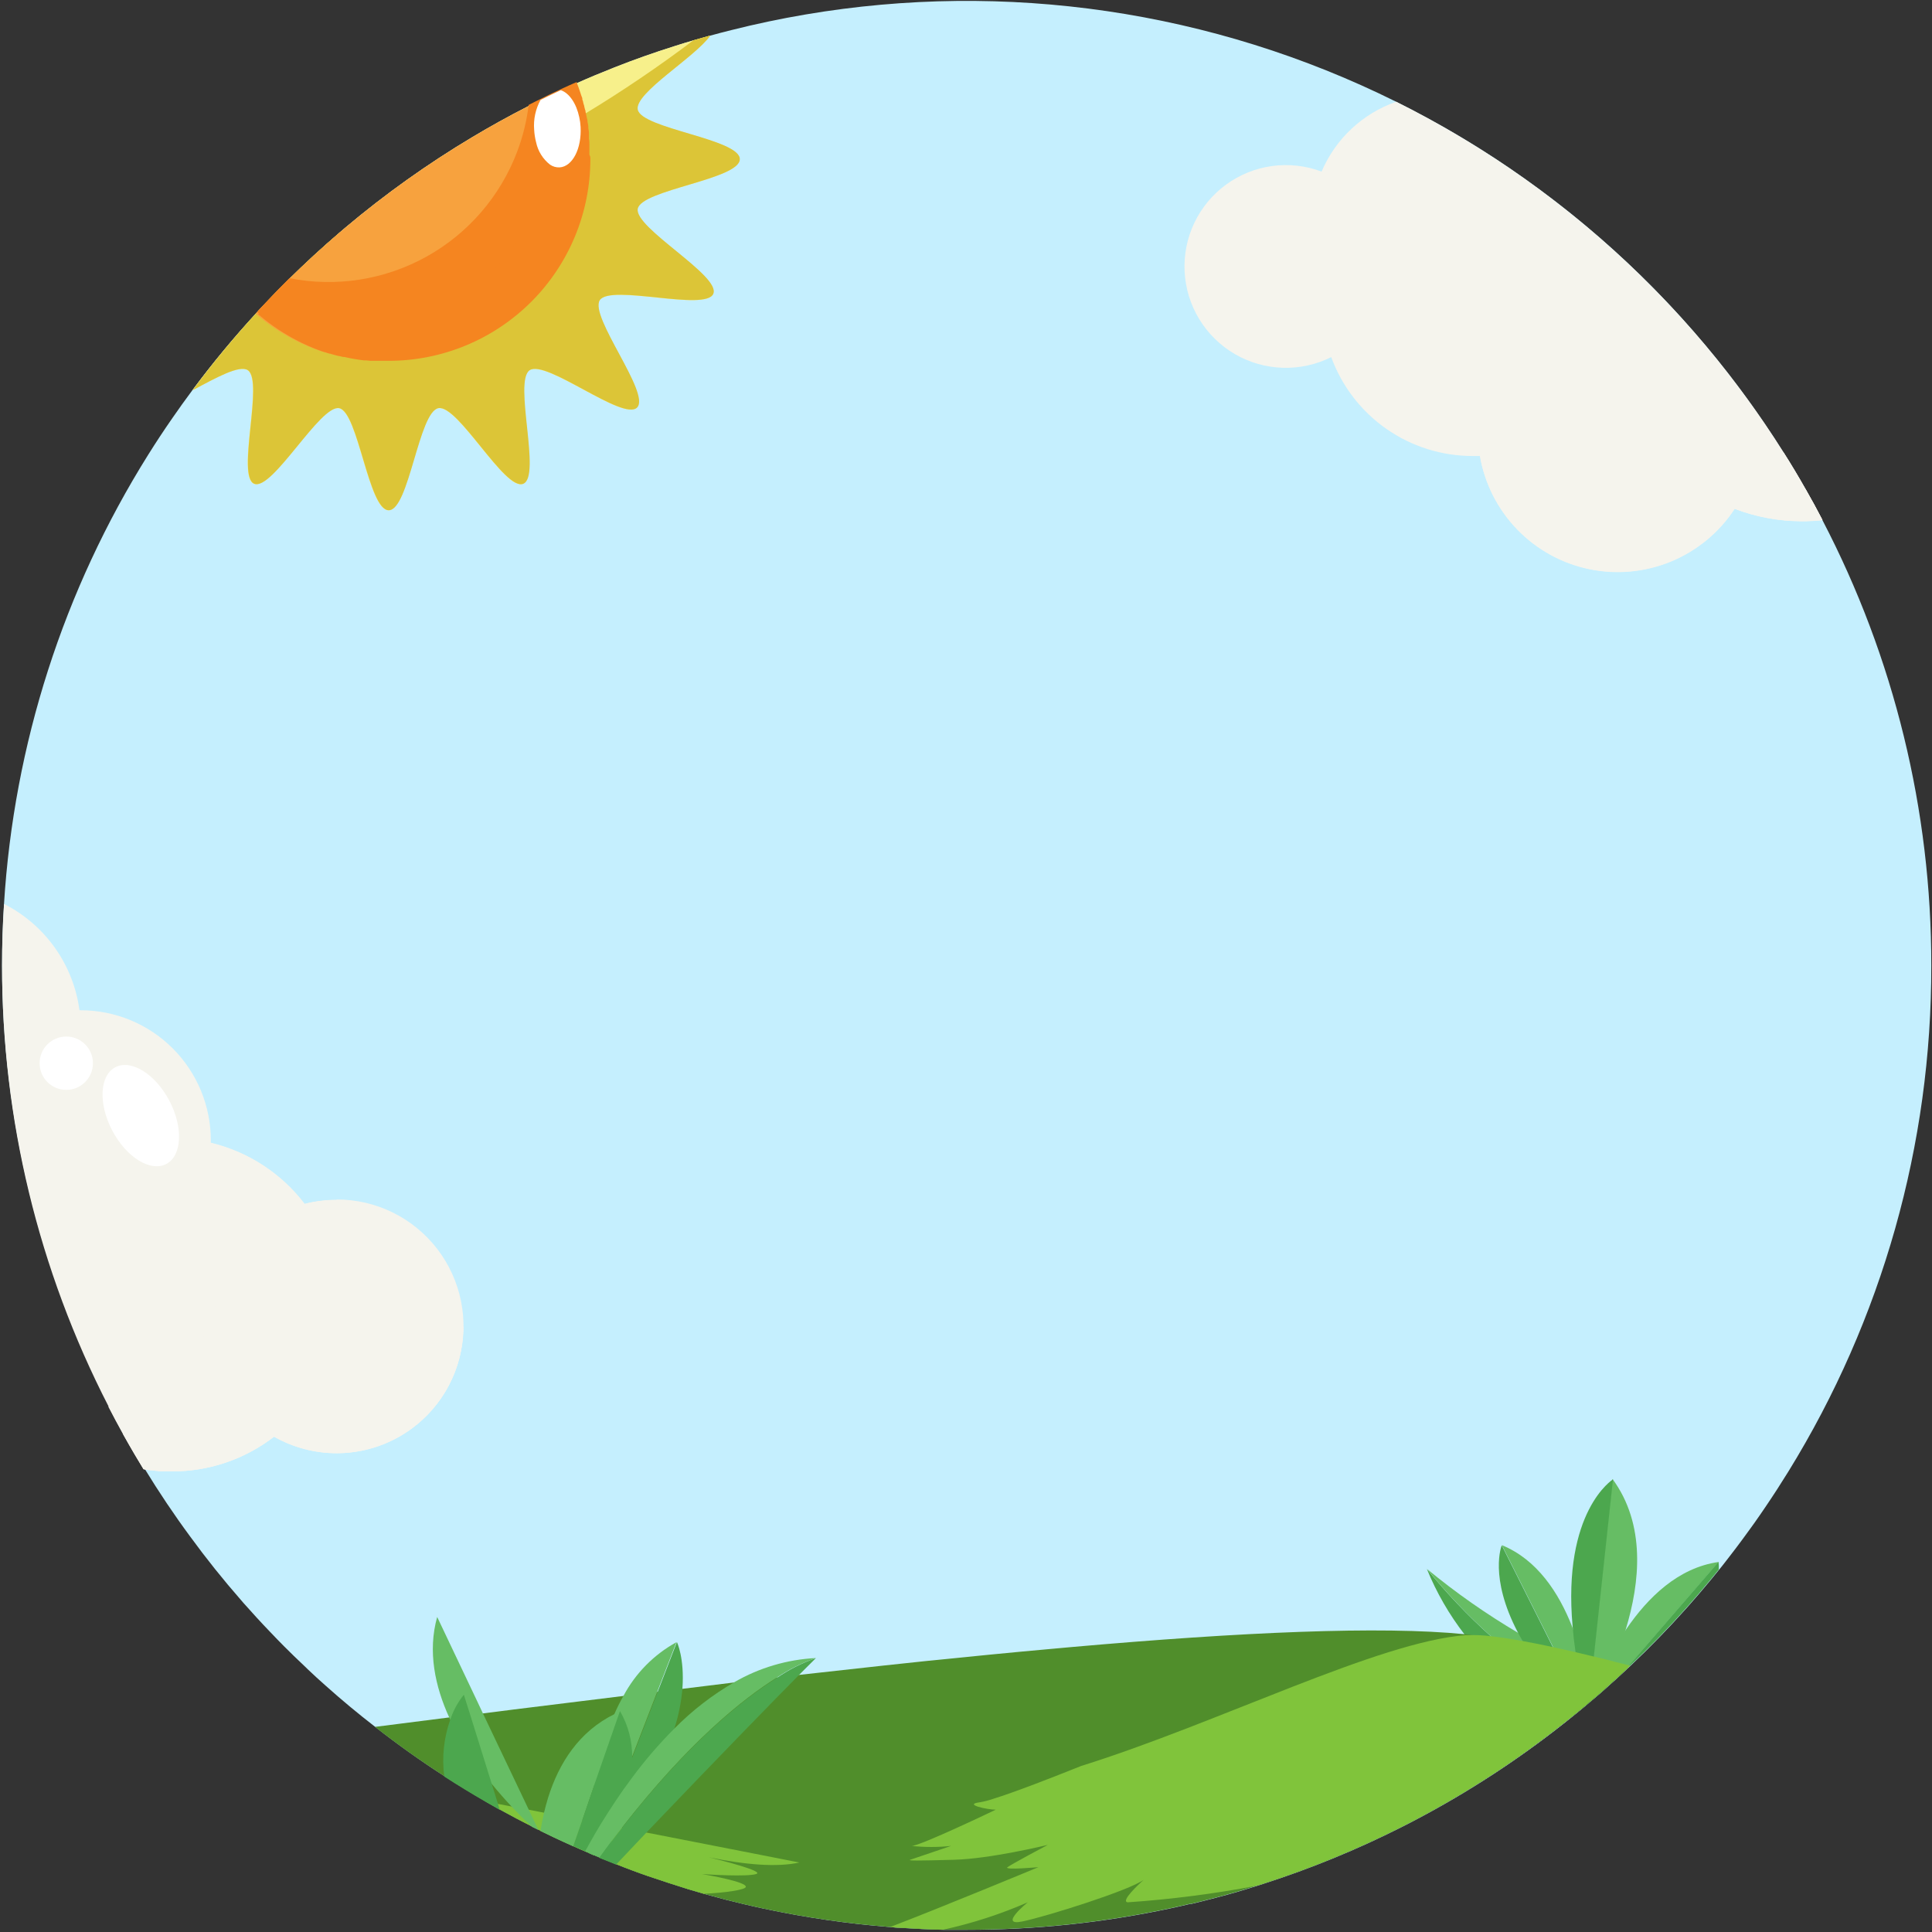 <svg width="770" height="770" viewBox="0 0 770 770" fill="none" xmlns="http://www.w3.org/2000/svg">
<rect x="0" y="0" width="770" height="770" fill="#333333" stroke="none"/>
<path d="M769.714 384.79C769.884 456.028 750.15 525.898 712.735 586.52C709.785 591.3 706.734 596.012 703.581 600.656C702.132 602.818 700.632 604.953 699.132 607.089L697.072 609.937C695.344 612.327 693.614 614.692 691.835 617.031L689.165 620.514C687.817 622.218 686.622 623.87 685.147 625.599C684.105 626.896 683.062 628.142 681.994 629.464L681.486 630.074C678.757 633.38 675.969 636.634 673.121 639.838L672.129 640.957C665.061 648.889 657.654 656.517 649.907 663.84C649.653 664.12 649.373 664.374 649.093 664.628C648.356 665.34 647.645 666.001 646.907 666.662C644.949 668.493 642.991 670.273 641.008 672.002C639.864 673.07 638.694 674.087 637.525 675.104L634.118 678.002C634.118 678.002 634.118 678.129 633.94 678.129C633.781 678.303 633.602 678.457 633.406 678.587L633.253 678.739C632.865 679.108 632.457 679.456 632.033 679.782C631.774 680.026 631.503 680.255 631.219 680.469C630.532 681.053 629.871 681.613 629.185 682.147C628.498 682.681 627.507 683.545 626.642 684.206C608.385 698.971 588.809 712.027 568.163 723.209C568.024 723.296 567.88 723.372 567.73 723.438C564.705 725.091 561.654 726.667 558.578 728.218C540.784 737.21 522.31 744.785 503.326 750.873L501.064 751.585L498.725 752.322L492.648 754.153C489.291 755.094 485.935 756.034 482.477 756.899C479.935 757.56 477.392 758.196 474.849 758.806H474.367C471.824 759.416 469.103 760.026 466.459 760.586C439.841 766.275 412.697 769.138 385.478 769.129C382.274 769.129 379.07 769.129 375.892 769.129C370.146 769.002 364.425 768.722 358.755 768.341C357.458 768.341 356.212 768.163 354.839 768.035C337.924 766.706 321.114 764.26 304.521 760.713C302.182 760.204 299.843 759.696 297.529 759.136L296.614 758.933C291.749 757.797 286.935 756.56 282.172 755.221L280.723 754.814C278.613 754.229 276.528 753.593 274.443 752.983C269.019 751.288 263.662 749.542 258.373 747.746C256.339 747.034 254.305 746.322 252.296 745.559C250.288 744.796 247.923 743.932 245.737 743.016C243.55 742.101 242.05 741.567 240.219 740.804L239.1 740.347L238.745 740.194L237.168 739.533L235.261 738.719L233.354 737.906C231.778 737.245 230.202 736.533 228.625 735.821C225.93 734.626 223.285 733.405 220.641 732.159L216.802 730.303L215.556 729.693L214.895 729.337L212.352 728.091C208.004 725.93 203.707 723.642 199.461 721.303C197.58 720.235 195.698 719.192 193.842 718.099C188.282 714.895 182.799 711.547 177.392 708.056C167.831 701.903 158.568 695.317 149.601 688.3C142.821 683.062 136.244 677.595 129.871 671.9C127.328 669.688 124.938 667.45 122.523 665.162C122.341 665.005 122.17 664.836 122.014 664.654L117.081 659.95C116.319 659.238 115.581 658.501 114.844 657.738L113.293 656.212C111.386 654.305 109.504 652.347 107.648 650.39C104.012 646.627 100.504 642.762 97.046 638.872L96.13 637.804C88.96 629.617 82.18 621.141 75.79 612.378C69.382 603.708 63.356 594.707 57.712 585.477C56.568 583.596 55.424 581.714 54.305 579.807C52.678 577.061 51.101 574.264 49.525 571.468C47.541 567.882 45.584 564.247 43.702 560.585C15.559 506.257 0.851 445.975 0.809 384.79C0.809 376.552 1.063 368.365 1.597 360.28C5.523 296.727 25.286 235.167 59.085 181.205C62.17 176.272 65.373 171.416 68.696 166.636C71.272 162.907 73.916 159.22 76.629 155.576C84.695 144.723 93.335 134.309 102.512 124.378L105.487 121.2C108.563 117.92 111.691 114.716 114.895 111.538C121.557 104.944 128.447 98.605 135.566 92.519L137.677 90.714C153.535 77.36 170.447 65.312 188.248 54.685C195.419 50.397 202.733 46.346 210.191 42.532C211.869 41.667 213.573 40.803 215.277 39.989C216.344 39.43 217.438 38.896 218.506 38.387L220.056 37.65L223.362 36.099C225.345 35.184 227.328 34.269 229.337 33.404C234.422 31.116 239.634 28.954 244.847 26.895C252.695 23.793 260.687 20.962 268.823 18.403C271.281 17.606 273.773 16.843 276.299 16.114L283.036 14.207C285.808 13.445 288.579 12.707 291.376 12.021C370.133 -7.836 453.156 -2.23 528.528 28.033C603.901 58.296 667.747 111.661 710.904 180.468C713.93 185.222 716.828 190.079 719.6 194.986C721.939 199.054 724.185 203.164 726.338 207.317C754.909 262.107 769.791 322.999 769.714 384.79V384.79Z" fill="#C5EFFE"/>
<path d="M719.599 194.91C716.828 190.002 713.929 185.146 710.904 180.391C673.21 120.498 619.775 72.121 556.441 40.549C549.822 42.866 543.76 46.539 538.642 51.333C533.524 56.127 529.463 61.937 526.718 68.39C520.439 66.025 513.669 65.261 507.02 66.167C500.371 67.074 494.052 69.622 488.634 73.582C483.217 77.542 478.871 82.789 475.99 88.849C473.108 94.91 471.781 101.592 472.129 108.294C472.477 114.995 474.489 121.505 477.983 127.234C481.477 132.963 486.342 137.732 492.141 141.109C497.939 144.487 504.488 146.367 511.195 146.58C517.902 146.793 524.557 145.332 530.558 142.329C534.773 153.884 542.44 163.864 552.519 170.914C562.598 177.964 574.601 181.743 586.901 181.739H589.825C591.717 192.768 596.886 202.971 604.66 211.021C612.433 219.07 622.451 224.591 633.407 226.866C644.364 229.14 655.751 228.063 666.086 223.773C676.421 219.484 685.226 212.181 691.351 202.817C699.955 206.107 709.091 207.788 718.302 207.775C720.986 207.773 723.669 207.628 726.337 207.343C724.168 203.139 721.921 198.995 719.599 194.91Z" fill="#F5F4ED"/>
<g style="mix-blend-mode:multiply">
<path d="M719.6 194.91C721.939 198.978 724.185 203.088 726.338 207.241C723.669 207.526 720.987 207.671 718.303 207.673C709.091 207.686 699.956 206.006 691.352 202.715C685.226 212.08 676.422 219.382 666.087 223.672C655.752 227.961 644.364 229.039 633.408 226.764C622.452 224.489 612.434 218.968 604.66 210.919C596.887 202.87 591.718 192.666 589.826 181.637C657.001 227.938 689.241 170.043 689.241 170.043C695.465 175.278 702.921 178.84 710.904 180.391C713.93 185.146 716.828 190.002 719.6 194.91Z" fill="#F5F4ED"/>
</g>
<g style="mix-blend-mode:multiply">
<path d="M719.599 194.91C721.939 198.978 724.185 203.088 726.338 207.241C723.669 207.527 720.987 207.671 718.303 207.673C709.091 207.686 699.956 206.006 691.352 202.715C701.573 200.402 710.955 197.783 719.599 194.91Z" fill="#F5F4ED"/>
</g>
<path d="M134.142 478.18C129.854 478.176 125.583 478.714 121.429 479.782C112.136 467.601 98.926 458.999 84.028 455.424V454.534C84.031 447.72 82.692 440.973 80.087 434.677C77.482 428.381 73.662 422.66 68.845 417.84C64.028 413.021 58.309 409.198 52.014 406.59C45.72 403.982 38.973 402.639 32.159 402.639H31.676C30.48 393.67 27.119 385.127 21.883 377.747C16.646 370.367 9.693 364.372 1.622 360.28C1.089 368.365 0.834 376.552 0.834 384.79C0.743 445.92 15.294 506.182 43.27 560.534C45.152 564.196 47.11 567.832 49.093 571.417C50.669 574.214 52.246 577.01 53.873 579.756C54.992 581.663 56.136 583.545 57.28 585.426C58.246 585.604 59.212 585.757 60.204 585.859L62.95 586.138C63.662 586.138 64.323 586.265 65.035 586.291H65.543C66.586 586.291 67.578 586.291 68.62 586.291C83.342 586.339 97.659 581.471 109.301 572.459C116.024 576.277 123.534 578.499 131.251 578.956C138.968 579.413 146.687 578.092 153.813 575.095C160.939 572.097 167.282 567.504 172.353 561.668C177.423 555.832 181.086 548.91 183.059 541.435C185.032 533.96 185.262 526.132 183.732 518.554C182.202 510.976 178.952 503.851 174.234 497.727C169.515 491.603 163.453 486.645 156.515 483.234C149.578 479.823 141.95 478.05 134.219 478.053L134.142 478.18Z" fill="#F5F4ED"/>
<g style="mix-blend-mode:multiply">
<path d="M184.638 528.676C184.644 537.509 182.331 546.19 177.931 553.85C173.531 561.51 167.198 567.881 159.564 572.326C151.93 576.771 143.263 579.134 134.429 579.18C125.595 579.226 116.904 576.952 109.225 572.586C97.583 581.598 83.266 586.466 68.543 586.418C67.501 586.418 66.51 586.418 65.467 586.418H64.958C64.246 586.418 63.585 586.418 62.873 586.265L60.127 585.986C59.136 585.986 58.17 585.732 57.204 585.554C56.059 583.672 54.915 581.791 53.796 579.884C52.169 577.138 50.593 574.341 49.016 571.544C47.033 567.959 45.075 564.323 43.194 560.662C44.287 559.517 44.872 558.856 44.872 558.856C48.388 561.727 52.455 563.847 56.822 565.086C79.553 571.112 96.537 543.474 96.537 543.474C160.102 534.727 121.353 479.909 121.353 479.909C128.818 477.981 136.626 477.787 144.178 479.341C151.73 480.895 158.827 484.156 164.925 488.875C171.022 493.594 175.96 499.645 179.359 506.566C182.758 513.486 184.529 521.093 184.537 528.803L184.638 528.676Z" fill="#F5F4ED"/>
</g>
<path d="M66.293 463.897C72.564 460.585 73.092 449.274 67.472 438.633C61.851 427.991 52.212 422.049 45.941 425.361C39.671 428.673 39.143 439.984 44.763 450.625C50.383 461.267 60.023 467.209 66.293 463.897Z" fill="white"/>
<path d="M26.413 434.371C32.282 434.371 37.041 429.612 37.041 423.743C37.041 417.873 32.282 413.115 26.413 413.115C20.543 413.115 15.785 417.873 15.785 423.743C15.785 429.612 20.543 434.371 26.413 434.371Z" fill="white"/>
<path d="M168.446 519.129C173.5 514.075 171.536 503.917 164.059 496.44C156.582 488.963 146.424 486.999 141.37 492.053C136.316 497.107 138.28 507.265 145.757 514.742C153.234 522.219 163.392 524.183 168.446 519.129Z" fill="white"/>
<g style="mix-blend-mode:multiply">
<path d="M184.638 528.676C184.644 537.51 182.331 546.19 177.931 553.85C173.531 561.51 167.198 567.881 159.564 572.326C151.93 576.771 143.263 579.134 134.429 579.18C125.595 579.226 116.904 576.952 109.225 572.586C97.583 581.598 83.266 586.466 68.543 586.418C67.501 586.418 66.509 586.418 65.467 586.418H64.958C64.246 586.418 63.585 586.418 62.873 586.265L60.127 585.986C59.136 585.986 58.17 585.732 57.203 585.554C56.059 583.672 54.915 581.791 53.796 579.884C52.169 577.138 50.593 574.341 49.016 571.544C51.788 569.434 54.381 567.272 56.822 565.086C109.505 517.717 83.951 455.525 83.951 455.525C98.849 459.1 112.059 467.703 121.353 479.883C128.818 477.956 136.626 477.762 144.178 479.316C151.73 480.87 158.827 484.131 164.924 488.85C171.022 493.569 175.959 499.62 179.359 506.54C182.758 513.461 184.529 521.067 184.536 528.777L184.638 528.676Z" fill="#F5F4ED"/>
</g>
<path d="M633.915 678.028C633.915 678.028 633.914 678.155 633.736 678.155C633.578 678.329 633.399 678.483 633.203 678.613L633.05 678.765C632.661 679.133 632.254 679.481 631.829 679.808C631.571 680.051 631.3 680.28 631.016 680.494C630.33 681.079 629.669 681.638 628.982 682.172C628.296 682.706 627.304 683.571 626.44 684.232C622.982 682.147 619.422 680.164 615.735 678.384C603.228 672.082 592.35 662.971 583.953 651.763C583.885 651.684 583.825 651.599 583.775 651.509C577.569 643.5 572.488 634.68 568.672 625.294C576.419 634.891 584.922 643.852 594.098 652.093L595.115 653.009C601.659 658.935 608.889 664.057 616.65 668.264L617.693 668.798C621.151 670.502 624.558 672.282 627.864 674.239C628.906 674.85 629.923 675.485 630.94 676.146C631.754 676.629 632.542 677.163 633.33 677.697L633.609 677.875L633.915 678.028Z" fill="#4CA74E"/>
<path d="M640.83 672.103C639.686 673.171 638.517 674.188 637.347 675.205L633.94 678.104L633.736 677.951L633.457 677.773C632.669 677.24 631.88 676.706 631.066 676.222C630.049 675.561 629.032 674.926 627.99 674.316C624.659 672.358 621.252 670.578 617.82 668.874L616.777 668.34C609.016 664.133 601.786 659.011 595.242 653.085L594.224 652.17C585.048 643.929 576.546 634.967 568.798 625.371V625.371C580.209 634.781 592.341 643.283 605.081 650.797C607.624 652.322 610.345 653.848 613.116 655.348L616.167 657L620.286 659.136C622.193 660.077 624.1 661.018 626.058 661.933C626.846 662.289 627.609 662.696 628.372 663.103C629.135 663.509 630.457 664.247 631.448 664.857C632.44 665.467 633.558 666.23 634.576 666.967C635.593 667.705 636.381 668.29 637.245 669.002C638.11 669.713 638.822 670.298 639.584 670.985L640.83 672.103Z" fill="#66BD64"/>
<path d="M684.995 622.523L649.399 663.688L648.687 664.527L646.856 666.637C644.898 668.468 642.94 670.247 640.957 671.976C639.813 673.044 638.643 674.061 637.474 675.078L634.067 677.977C634.067 677.977 634.067 678.104 633.889 678.104C633.73 678.278 633.551 678.432 633.355 678.562L633.202 678.714C633.259 678.532 633.327 678.354 633.406 678.18V678.18C633.406 678.002 633.533 677.85 633.584 677.672C633.658 677.534 633.718 677.389 633.761 677.24C634.677 674.824 635.847 671.951 637.296 668.798C638.211 666.764 639.254 664.603 640.398 662.365L640.855 661.475C643.029 657.293 645.449 653.243 648.102 649.347C656.798 636.634 668.875 624.786 684.995 622.523Z" fill="#66BD64"/>
<path d="M685.021 625.549C683.979 626.845 682.936 628.091 681.868 629.413L681.359 630.024C678.63 633.329 675.842 636.584 672.995 639.787L672.003 640.906C664.934 648.839 657.527 656.467 649.78 663.789C649.526 664.069 649.246 664.323 648.967 664.578C648.229 665.289 647.518 665.95 646.78 666.612L648.611 664.501L649.323 663.662L684.919 622.498C685.048 623.509 685.083 624.531 685.021 625.549V625.549Z" fill="#4CA74E"/>
<path d="M633.736 678.155C633.578 678.329 633.399 678.483 633.202 678.613L633.05 678.765C632.661 679.133 632.254 679.481 631.829 679.808C631.571 680.051 631.3 680.28 631.016 680.494L627.838 674.163L620.21 658.907L619.524 657.509L618.939 656.365L598.598 615.836C612.633 621.582 621.227 634.753 626.567 648.279C627.902 651.734 629.056 655.256 630.024 658.831V658.831C630.024 659.187 630.203 659.543 630.304 659.899C630.736 661.501 631.118 663.077 631.474 664.603C632.414 668.798 633.101 672.714 633.584 676.07L633.736 677.138C633.736 677.341 633.736 677.545 633.736 677.748C633.736 677.952 633.736 678.079 633.736 678.155Z" fill="#66BD64"/>
<path d="M630.991 680.494C630.304 681.079 629.643 681.638 628.957 682.172C624.581 677.737 620.447 673.068 616.574 668.188C613.261 664.038 610.229 659.672 607.497 655.119L606.836 654C606.15 652.831 605.539 651.712 604.955 650.618C593.31 628.447 598.522 615.887 598.522 615.887L618.863 656.416L619.447 657.56L620.134 658.958L627.762 674.214L630.991 680.494Z" fill="#4CA74E"/>
<path d="M647.95 649.373C646.631 653.685 645.095 657.929 643.347 662.086C643.22 662.391 643.119 662.696 642.992 662.976C641.797 665.798 640.601 668.391 639.483 670.603C638.72 672.18 638.008 673.604 637.347 674.9L633.94 677.799C633.94 677.799 633.94 677.926 633.762 677.926C633.603 678.1 633.424 678.254 633.228 678.384V678.002V677.418L633.381 675.994L634.398 666.637L635.033 660.967V660.026L642.661 589.444C655.984 607.573 653.671 630.608 647.95 649.373Z" fill="#66BD64"/>
<path d="M642.865 589.596L635.237 660.179V661.119L634.601 666.789L633.585 676.146L633.432 677.57V678.155V678.536L633.279 678.689C632.891 679.057 632.483 679.405 632.059 679.731C631.754 678.46 631.448 677.189 631.169 675.994C630.101 671.391 629.236 666.993 628.626 662.848C628.397 661.653 628.219 660.458 628.067 659.314C627.991 658.971 627.94 658.622 627.914 658.272C627.405 654.797 627.024 651.466 626.77 648.279C622.626 602.182 642.865 589.596 642.865 589.596Z" fill="#4CA74E"/>
<path d="M648.941 664.603C648.204 665.315 647.492 665.976 646.755 666.637C644.797 668.468 642.839 670.247 640.856 671.976C639.712 673.044 638.542 674.061 637.373 675.078L633.965 677.977C633.965 677.977 633.965 678.104 633.787 678.104C633.629 678.278 633.45 678.432 633.253 678.562L633.101 678.714C632.712 679.082 632.305 679.43 631.88 679.757C631.622 680 631.35 680.229 631.066 680.443C630.38 681.028 629.719 681.587 629.033 682.121C628.346 682.655 627.355 683.52 626.49 684.181C608.233 698.945 588.657 712.001 568.011 723.184C567.872 723.27 567.727 723.347 567.578 723.413C564.552 725.066 561.502 726.642 558.425 728.193C540.632 737.184 522.158 744.759 503.175 750.848L500.911 751.559L498.572 752.297L492.495 754.128C489.139 755.068 485.783 756.009 482.325 756.873C479.782 757.535 477.24 758.17 474.697 758.78H474.214C471.671 759.391 468.951 760.001 466.307 760.56C439.689 766.249 412.544 769.113 385.325 769.103C382.121 769.103 378.918 769.103 375.74 769.103C369.993 768.976 364.272 768.697 358.602 768.315C357.306 768.315 356.06 768.137 354.687 768.01C337.771 766.681 320.962 764.235 304.369 760.687C302.03 760.179 299.69 759.67 297.377 759.111L296.462 758.908C291.597 757.772 286.783 756.534 282.02 755.195L280.57 754.789C278.46 754.204 276.375 753.568 274.29 752.958C268.866 751.263 263.51 749.517 258.221 747.72C256.187 747.008 254.153 746.296 252.144 745.534C250.136 744.771 247.771 743.906 245.584 742.991C243.398 742.076 241.898 741.542 240.067 740.779L238.948 740.321L238.592 740.169L237.015 739.508L235.109 738.694L233.202 737.88C231.625 737.219 230.049 736.507 228.473 735.795C225.778 734.6 223.133 733.38 220.489 732.134L216.649 730.278L215.403 729.668C215.392 729.718 215.392 729.77 215.403 729.82C215.417 729.762 215.417 729.701 215.403 729.642L214.742 729.286L212.2 728.04C207.852 725.879 203.555 723.591 199.309 721.252C197.428 720.184 195.546 719.141 193.69 718.048C188.13 714.844 182.646 711.497 177.239 708.005C167.679 701.852 158.416 695.266 149.449 688.249L179.222 684.46H179.934L187.562 683.494L192.647 682.859L197.53 682.248L204.648 681.333C219.395 679.502 234.092 677.689 248.737 675.892L262.137 674.265L272.078 673.07L292.75 670.527C298.42 669.841 304.064 669.205 309.683 668.569L318.531 667.527C341.415 664.984 363.917 662.442 385.529 660.357L394.453 659.467C402.539 658.679 410.497 657.916 418.302 657.229L427.252 656.416C494.377 650.491 550.289 647.949 583.876 651.33L585.148 651.483C588.326 651.839 591.657 652.271 595.14 652.831C599.106 653.415 603.276 654.153 607.598 654.966C610.37 655.475 613.243 656.06 616.142 656.67L619.575 657.407C622.27 657.967 625.016 658.602 627.813 659.238L630.355 659.823L635.288 660.967L640.373 662.238L643.119 662.925L648.713 664.374L648.941 664.603Z" fill="#508E2B"/>
<path d="M282.503 740.219C286.596 741.236 305.03 745.788 301.343 746.906C297.656 748.025 282.757 747.135 279.807 746.906C282.706 747.415 297.402 750.008 297.25 751.992C297.25 753.187 288.91 754.382 280.519 754.763C278.409 754.178 276.324 753.543 274.239 752.932C268.815 751.237 263.458 749.491 258.17 747.695C256.136 746.983 254.102 746.271 252.093 745.508C250.085 744.745 247.72 743.881 245.533 742.965C243.347 742.05 241.847 741.516 240.016 740.753L238.897 740.296L238.541 740.143L236.964 739.482L235.057 738.668L233.151 737.855C231.574 737.194 229.998 736.482 228.422 735.77C225.727 734.575 223.082 733.354 220.438 732.108L216.599 730.252L215.352 729.642C215.34 729.692 215.34 729.745 215.352 729.795C215.366 729.736 215.366 729.675 215.352 729.617L214.692 729.261L212.149 728.015C207.801 725.854 203.504 723.565 199.258 721.226C197.377 720.158 195.495 719.116 193.639 718.022L198.572 718.963L204.114 720.031L210.903 721.302L214.463 721.989L216.802 722.447L219.624 722.981L232.083 725.396L235.516 726.057L239.609 726.845L241.719 727.252L246.347 728.167L247.77 728.447L257.56 730.354C291.376 736.939 318.582 742.304 318.582 742.304C309.861 744.237 297.377 743.296 282.503 740.219Z" fill="#80C43B"/>
<path d="M649.755 663.815C649.5 664.094 649.221 664.348 648.941 664.603C648.204 665.315 647.492 665.976 646.755 666.637C644.797 668.467 642.839 670.247 640.856 671.976C639.711 673.044 638.542 674.061 637.373 675.078L633.965 677.977C633.965 677.977 633.965 678.104 633.787 678.104C633.629 678.278 633.449 678.432 633.253 678.562L633.101 678.714C632.712 679.082 632.305 679.43 631.88 679.757C631.622 680 631.35 680.229 631.066 680.443C630.38 681.028 629.719 681.587 629.033 682.121C628.346 682.655 627.355 683.52 626.49 684.181C608.233 698.945 588.657 712.001 568.011 723.184C567.872 723.27 567.727 723.347 567.578 723.413C564.552 725.066 561.501 726.642 558.425 728.193C540.632 737.184 522.158 744.759 503.174 750.847L500.911 751.559C483.903 754.778 466.719 756.986 449.449 758.17C446.474 757.789 453.822 751 455.78 749.22C450.263 753.339 417.311 763.764 407.471 765.798C397.631 767.832 409.607 758.17 409.607 758.17C398.754 762.903 387.461 766.556 375.892 769.078C370.146 768.951 364.425 768.671 358.755 768.29C357.458 768.29 356.212 768.112 354.839 767.985C374.85 760.357 413.853 744.16 413.853 744.16C413.853 744.16 399.844 745.432 401.547 744.16C403.251 742.889 416.548 735.846 417.59 735.287C416.268 735.592 394.707 740.804 380.316 741.211C365.493 741.618 361.654 741.618 362.773 741.211C363.891 740.804 379.045 735.694 379.045 735.694C373.831 736.257 368.571 736.257 363.357 735.694C366.764 735.694 396.868 721.252 396.868 721.252C393.487 721.252 383.723 719.141 390.512 718.302C392.238 718.003 393.939 717.57 395.597 717.006C404.471 714.285 420.362 708.03 427.354 705.233L430.812 703.86C485.783 686.647 549.144 654.382 584.156 651.686H585.249C588.248 651.595 591.248 651.739 594.224 652.119C597.886 652.525 602.183 653.186 606.937 654.051L613.091 655.221L618.989 656.466L627.66 658.399L629.973 658.958C631.728 659.365 633.482 659.772 635.287 660.229L640.779 661.552L643.322 662.238L649.272 663.738L649.755 663.815Z" fill="#80C43B"/>
<path d="M269.586 654.509L261.958 674.214L251.788 700.479L245.05 718.023L241.49 727.278L236.787 739.533L234.88 738.72C234.88 737.474 234.88 736.024 234.88 734.423C234.88 731.88 234.88 729.185 235.236 726.083C235.541 721.404 236.074 716.116 236.99 710.522C238.48 701.069 241.136 691.837 244.898 683.037C245.968 680.574 247.173 678.172 248.508 675.841V675.841C253.315 666.836 260.639 659.424 269.586 654.509V654.509Z" fill="#66BD64"/>
<path d="M271.976 673.019C271.51 678.474 270.418 683.857 268.722 689.063C263.904 703.277 256.792 716.607 247.669 728.524L245.635 731.295C245.152 731.931 244.669 732.592 244.16 733.228C244.089 733.355 243.994 733.467 243.881 733.558V733.558C242.203 735.694 240.423 737.906 238.566 740.143L236.99 739.482L241.694 727.227L245.253 717.972L251.991 700.428L262.162 674.163L269.79 654.458C269.79 654.458 272.866 660.764 271.976 673.019Z" fill="#4CA74E"/>
<path d="M210.801 721.379L214.59 729.363L212.047 728.117C210.013 726.235 207.216 723.515 204.012 720.133C201.47 717.438 198.724 714.336 195.902 710.878C189.423 703.095 183.908 694.558 179.476 685.452V685.452C179.333 685.188 179.206 684.917 179.095 684.638V684.638C173.349 672.078 170.399 658.145 174.239 644.44L190.104 677.85L192.494 682.935L210.801 721.379Z" fill="#66BD64"/>
<path d="M247.085 682.07L237.168 710.573L232.083 725.472L228.473 735.872C225.777 734.676 223.133 733.456 220.489 732.21L216.649 730.354L215.403 729.744C215.785 727.328 216.243 724.938 216.802 722.523C217.285 720.514 217.819 718.506 218.429 716.522C222.726 702.792 230.71 690.054 245.076 683.062L247.085 682.07Z" fill="#66BD64"/>
<path d="M251.941 700.479C252.012 703.359 251.868 706.24 251.509 709.098C250.615 715.678 248.844 722.108 246.245 728.219C245.559 729.948 244.771 731.702 243.881 733.533C242.762 735.846 241.491 738.262 240.067 740.728L238.948 740.27L238.592 740.118L237.015 739.457L235.108 738.643L233.202 737.83C231.625 737.169 230.049 736.457 228.473 735.745L232.083 725.345L237.168 710.446L247.085 681.943C250.367 687.562 252.047 693.973 251.941 700.479V700.479Z" fill="#4CA74E"/>
<path d="M325.193 660.814C319.677 662.709 314.436 665.325 309.607 668.595C296.029 677.087 274.366 694.377 247.796 728.498L245.661 731.27C245.178 731.905 244.694 732.566 244.186 733.202C244.114 733.329 244.02 733.441 243.906 733.533C242.279 735.719 240.601 737.957 238.948 740.27L238.592 740.118L237.016 739.457L235.109 738.643L233.202 737.83C233.837 736.685 234.473 735.516 235.16 734.346C236.558 731.804 238.058 729.261 239.609 726.718C241.16 724.176 243.296 720.845 245.279 717.87C247.262 714.87 249.373 711.895 251.585 708.946C256.812 701.837 262.566 695.131 268.798 688.885C275.914 681.684 283.961 675.468 292.724 670.4C302.632 664.672 313.762 661.386 325.193 660.814V660.814Z" fill="#66BD64"/>
<path d="M325.168 660.84L318.429 667.578C308.513 677.596 287.918 698.674 257.56 730.431L245.533 743.144C243.677 742.432 241.847 741.694 240.016 740.932L238.897 740.474C240.55 738.16 242.228 735.923 243.856 733.736C243.962 733.629 244.056 733.509 244.135 733.38C244.643 732.744 245.127 732.083 245.61 731.448L247.746 728.676C274.316 694.555 296.055 677.265 309.556 668.773C314.385 665.448 319.635 662.78 325.168 660.84Z" fill="#4CA74E"/>
<path d="M215.302 729.744L215.308 729.747C215.316 729.797 215.314 729.848 215.302 729.897C215.29 729.847 215.29 729.794 215.302 729.744Z" fill="#66BD64"/>
<path d="M199.132 721.302C197.25 720.235 195.369 719.192 193.512 718.099C187.953 714.895 182.469 711.547 177.062 708.056C176.067 700.404 176.886 692.627 179.452 685.35V685.35C179.542 685.038 179.653 684.733 179.782 684.435C180.972 681.176 182.69 678.135 184.867 675.434L187.41 683.469L195.953 710.852L198.496 719.04L199.132 721.302Z" fill="#4CA74E"/>
<path d="M102.513 124.353L105.487 121.174C108.564 117.895 111.692 114.691 114.895 111.513C121.557 104.919 128.447 98.579 135.566 92.494L137.677 90.689C153.535 77.335 170.447 65.286 188.249 54.66C195.419 50.372 202.733 46.321 210.192 42.507C211.87 41.642 213.573 40.778 215.277 39.964C216.345 39.405 217.438 38.871 218.506 38.362L220.057 37.625L223.362 36.074C225.345 35.158 227.328 34.243 229.337 33.379C234.422 31.09 239.635 28.929 244.847 26.87C252.695 23.768 260.687 20.937 268.823 18.377C271.281 17.581 273.773 16.818 276.299 16.089L283.037 14.182C276.985 22.852 252.78 37.066 254.077 43.727C255.577 51.355 294.758 55.423 294.758 63.483C294.758 71.543 255.501 75.637 254.077 83.264C252.653 90.892 287.13 109.885 284.206 117.106C281.282 124.327 243.321 113.165 238.973 119.649C234.626 126.132 259.314 156.872 253.822 162.466C248.33 168.06 217.59 143.193 211.005 147.592C204.42 151.991 215.759 189.799 208.462 192.85C201.165 195.901 182.452 161.169 174.621 162.72C166.79 164.271 162.899 203.402 154.839 203.402C146.779 203.402 142.686 164.144 135.083 162.72C127.481 161.297 108.462 195.774 101.241 192.85C94.02 189.926 105.157 151.965 98.699 147.592C95.368 145.38 85.986 150.592 76.654 155.601C84.711 144.74 93.343 134.318 102.513 124.378V124.353Z" fill="#F7F08B"/>
<path d="M102.512 124.353L105.487 121.174C108.564 117.894 111.691 114.691 114.895 111.512C121.557 104.919 128.447 98.579 135.566 92.494C159.658 83.717 183.085 73.214 205.665 61.067C208.386 59.618 211.03 58.169 213.624 56.719L220.845 52.626C224.277 50.643 227.582 48.71 230.761 46.778L233.176 45.329C248.075 36.31 262.502 26.534 276.4 16.038L283.138 14.131C277.087 22.801 252.881 37.014 254.178 43.676C255.678 51.304 294.859 55.372 294.859 63.432C294.859 71.492 255.602 75.586 254.178 83.213C252.754 90.841 287.232 109.834 284.308 117.055C281.384 124.276 243.423 113.114 239.075 119.598C234.727 126.081 259.416 156.821 253.924 162.415C248.432 168.009 217.692 143.142 211.106 147.541C204.521 151.94 215.861 189.748 208.564 192.799C201.267 195.85 182.553 161.118 174.722 162.669C166.891 164.22 163.001 203.351 154.941 203.351C146.881 203.351 142.787 164.093 135.185 162.669C127.583 161.246 108.564 195.723 101.343 192.799C94.122 189.875 105.258 151.914 98.8 147.541C95.469 145.329 86.087 150.541 76.756 155.55C84.781 144.709 93.379 134.304 102.512 124.378V124.353Z" fill="#DCC537"/>
<path d="M102.513 124.353L105.487 121.174C108.564 117.894 111.692 114.691 114.895 111.513C121.557 104.919 128.447 98.579 135.566 92.494L137.677 90.689C153.535 77.335 170.447 65.286 188.249 54.66C195.419 50.372 202.733 46.321 210.192 42.507C211.87 41.642 213.573 40.778 215.277 39.964C216.345 39.405 217.438 38.871 218.506 38.362L220.057 37.625L223.362 36.074C225.345 35.158 227.328 34.243 229.337 33.379V33.608L229.49 33.989C229.718 34.574 229.947 35.158 230.151 35.743C230.38 36.353 230.583 36.964 230.812 37.599C230.812 37.803 230.939 37.981 230.99 38.159L231.219 38.922C231.346 39.303 231.473 39.659 231.575 40.04C231.586 40.142 231.586 40.244 231.575 40.345C231.702 40.752 231.829 41.159 231.93 41.566L232.083 42.151C232.083 42.507 232.287 42.837 232.363 43.193L232.668 44.413C232.668 44.668 232.668 44.922 232.846 45.176C233.024 45.939 233.202 46.753 233.354 47.541C233.507 48.329 233.558 48.507 233.634 48.99C233.622 49.049 233.622 49.109 233.634 49.168C233.761 49.88 233.863 50.592 233.965 51.279V51.787C233.965 52.397 234.143 53.008 234.219 53.618V53.77C234.222 53.813 234.222 53.855 234.219 53.897C234.219 54.228 234.219 54.559 234.219 54.889C234.219 55.22 234.219 55.499 234.219 55.83V56.008C234.219 56.008 234.219 56.872 234.219 57.304C234.219 57.737 234.219 57.965 234.219 58.296C234.232 58.525 234.232 58.754 234.219 58.983C234.219 59.313 234.219 59.618 234.219 59.923C234.219 60.228 234.219 60.381 234.219 60.61C234.219 61.398 234.219 62.212 234.219 63.152C234.219 84.468 225.752 104.911 210.679 119.984C195.606 135.056 175.163 143.524 153.847 143.524H150.975H149.805H148.991H147.796H147.135H146.601L144.821 143.346H143.932L141.872 143.066L139.533 142.685L138.363 142.456L136.1 141.973H135.617L133.965 141.566H133.787L133.253 141.439L132.286 141.185L131.447 140.93L130.507 140.676H130.227L129.006 140.269L128.498 140.091H128.294L127.837 139.939L127.405 139.786L125.243 138.998L123.845 138.439L122.853 138.057L122.573 137.93L122.04 137.676L120.005 136.761L119.37 136.455L117.946 135.743L116.777 135.133C116.141 134.828 115.53 134.472 114.946 134.142L114.107 133.659L113.802 133.481L111.971 132.387L110.039 131.167L109.479 130.785L108.157 129.87L106.809 128.904L106.327 128.548L105.971 128.294L104.979 127.531L104.521 127.175L103.097 126.031C102.691 125.675 102.258 125.344 101.852 124.963L102.513 124.353Z" fill="#F7A23E"/>
<path d="M102.513 124.378L103.428 125.141C103.519 125.262 103.631 125.365 103.759 125.446L105.183 126.59L105.64 126.946L106.632 127.709L106.988 127.963L107.471 128.319L108.818 129.285L110.14 130.201L110.7 130.582L112.632 131.802L114.463 132.896L114.768 133.074L115.607 133.557C116.192 133.887 116.802 134.243 117.438 134.548L118.608 135.159L120.031 135.871L120.667 136.176L122.701 137.091L123.235 137.345L123.515 137.472L124.506 137.854L125.904 138.413L128.066 139.201L128.498 139.354L128.955 139.506H129.159L129.667 139.684L130.888 140.091H131.193L132.134 140.345L132.973 140.6L133.939 140.854L134.473 140.981H134.651L136.304 141.388H136.787L139.05 141.871L140.22 142.1L142.559 142.481L144.618 142.761H145.508L147.288 142.939H147.822H148.483H149.678H150.492H151.661H154.534C175.85 142.939 196.292 134.471 211.365 119.399C226.438 104.326 234.906 83.883 234.906 62.568C234.906 61.754 234.906 60.94 234.906 60.025C234.906 59.796 234.906 59.567 234.906 59.339C234.906 59.11 234.906 58.245 234.906 57.711C234.906 57.177 234.906 56.109 234.728 55.321C234.728 54.94 234.728 54.584 234.728 54.203C234.728 53.821 234.728 53.541 234.728 53.211C234.73 53.169 234.73 53.126 234.728 53.084V52.931C234.728 52.321 234.575 51.711 234.473 51.1V50.592C234.473 49.906 234.27 49.194 234.143 48.482C234.13 48.423 234.13 48.362 234.143 48.304V48.304C234.143 47.821 233.965 47.337 233.863 46.854C233.761 46.371 233.532 45.252 233.354 44.49C233.354 44.236 233.354 43.981 233.176 43.727L232.871 42.507C232.871 42.151 232.693 41.82 232.592 41.464L232.439 40.879C232.439 40.472 232.21 40.066 232.083 39.659C232.094 39.557 232.094 39.455 232.083 39.354C232.083 38.972 231.855 38.616 231.727 38.235C231.6 37.854 231.498 37.498 231.371 37.142C231.244 36.786 230.913 35.743 230.659 35.057C230.456 34.472 230.227 33.887 229.998 33.302L229.846 32.921C229.856 32.845 229.856 32.768 229.846 32.692C227.837 33.557 225.854 34.472 223.871 35.387L220.565 36.938L219.014 37.676C217.947 38.184 216.853 38.718 215.785 39.277C214.082 40.091 212.378 40.956 210.7 41.82C209.931 48.186 208.395 54.435 206.123 60.432C199.405 78.218 186.598 93.047 169.979 102.283C153.36 111.518 134.005 114.564 115.353 110.877C112.149 114.055 109.022 117.259 105.945 120.539L102.97 123.717L102.513 124.378Z" fill="#F58520"/>
<g style="mix-blend-mode:multiply">
<path d="M235.287 63.432C235.287 73.987 233.207 84.438 229.168 94.189C225.129 103.94 219.21 112.8 211.746 120.263C204.283 127.726 195.423 133.647 185.672 137.686C175.921 141.725 165.47 143.804 154.916 143.804H152.042H150.873H150.059H148.864H148.203H147.669L145.889 143.626H144.999L142.939 143.346L140.6 142.965L139.431 142.736L137.168 142.253H136.685L135.032 141.846H134.854L134.32 141.719L133.354 141.464L132.515 141.21L131.549 140.93H131.269L130.049 140.524L129.54 140.346H129.337L128.879 140.193L128.447 140.04L126.286 139.252L124.887 138.693C124.277 138.464 123.667 138.21 123.082 137.93L121.048 137.015L120.412 136.71L118.988 135.998L117.819 135.388C117.183 135.082 116.573 134.726 115.988 134.396L115.149 133.913L114.844 133.735L113.013 132.642L111.081 131.421L110.521 131.04L109.199 130.124L107.852 129.158L107.369 128.802L107.013 128.548L106.021 127.785L105.563 127.429L103.809 125.98L102.894 125.217L105.869 122.039C116.837 127.359 128.872 130.114 141.063 130.096C153.253 130.078 165.279 127.287 176.232 121.934C187.185 116.582 196.776 108.808 204.281 99.201C211.785 89.594 217.006 78.406 219.548 66.483V66.483C220.469 62.215 221.031 57.878 221.226 53.516C221.226 52.262 221.226 51.016 221.226 49.779C221.226 45.992 220.955 42.211 220.413 38.464L223.718 36.913C225.701 35.998 227.684 35.082 229.693 34.218C229.703 34.294 229.703 34.371 229.693 34.447L229.846 34.828C230.075 35.413 230.303 35.998 230.507 36.582C230.736 37.193 230.939 37.803 231.168 38.438C231.18 38.514 231.18 38.592 231.168 38.667C231.217 38.775 231.259 38.885 231.295 38.998L231.524 39.761C231.651 40.142 231.778 40.498 231.879 40.879C231.89 40.981 231.89 41.083 231.879 41.184V41.184C232.006 41.591 232.134 41.998 232.236 42.405L232.388 42.99C232.388 43.346 232.591 43.676 232.668 44.032L232.973 45.253C232.973 45.507 232.973 45.761 233.151 46.015C233.329 46.778 233.507 47.592 233.66 48.38C233.812 49.168 233.863 49.346 233.939 49.829C233.927 49.888 233.927 49.949 233.939 50.007C234.066 50.719 234.168 51.431 234.27 52.118V52.626C234.27 53.287 234.447 53.948 234.524 54.609C234.526 54.652 234.526 54.694 234.524 54.736C234.524 55.067 234.524 55.398 234.524 55.728C234.524 56.059 234.524 56.338 234.524 56.669C234.512 56.762 234.512 56.856 234.524 56.949C234.524 57.381 234.524 57.813 234.524 58.245C234.524 58.678 234.524 58.906 234.524 59.237C234.536 59.466 234.536 59.695 234.524 59.923V61.551C235.286 61.881 235.287 62.619 235.287 63.432Z" fill="#F58520"/>
</g>
<path d="M223.006 66.712C221.657 66.773 220.326 66.389 219.217 65.619V65.619C216.381 63.407 214.418 60.264 213.675 56.745C213.241 55.081 212.976 53.377 212.886 51.66C212.565 47.555 213.449 43.446 215.429 39.837C216.497 39.277 217.59 38.743 218.658 38.235L220.209 37.498L223.515 35.947C226.896 37.091 229.718 41.261 230.862 46.702C231.149 47.981 231.327 49.282 231.396 50.592C231.854 59.338 228.116 66.432 223.006 66.712Z" fill="white"/>
</svg>
